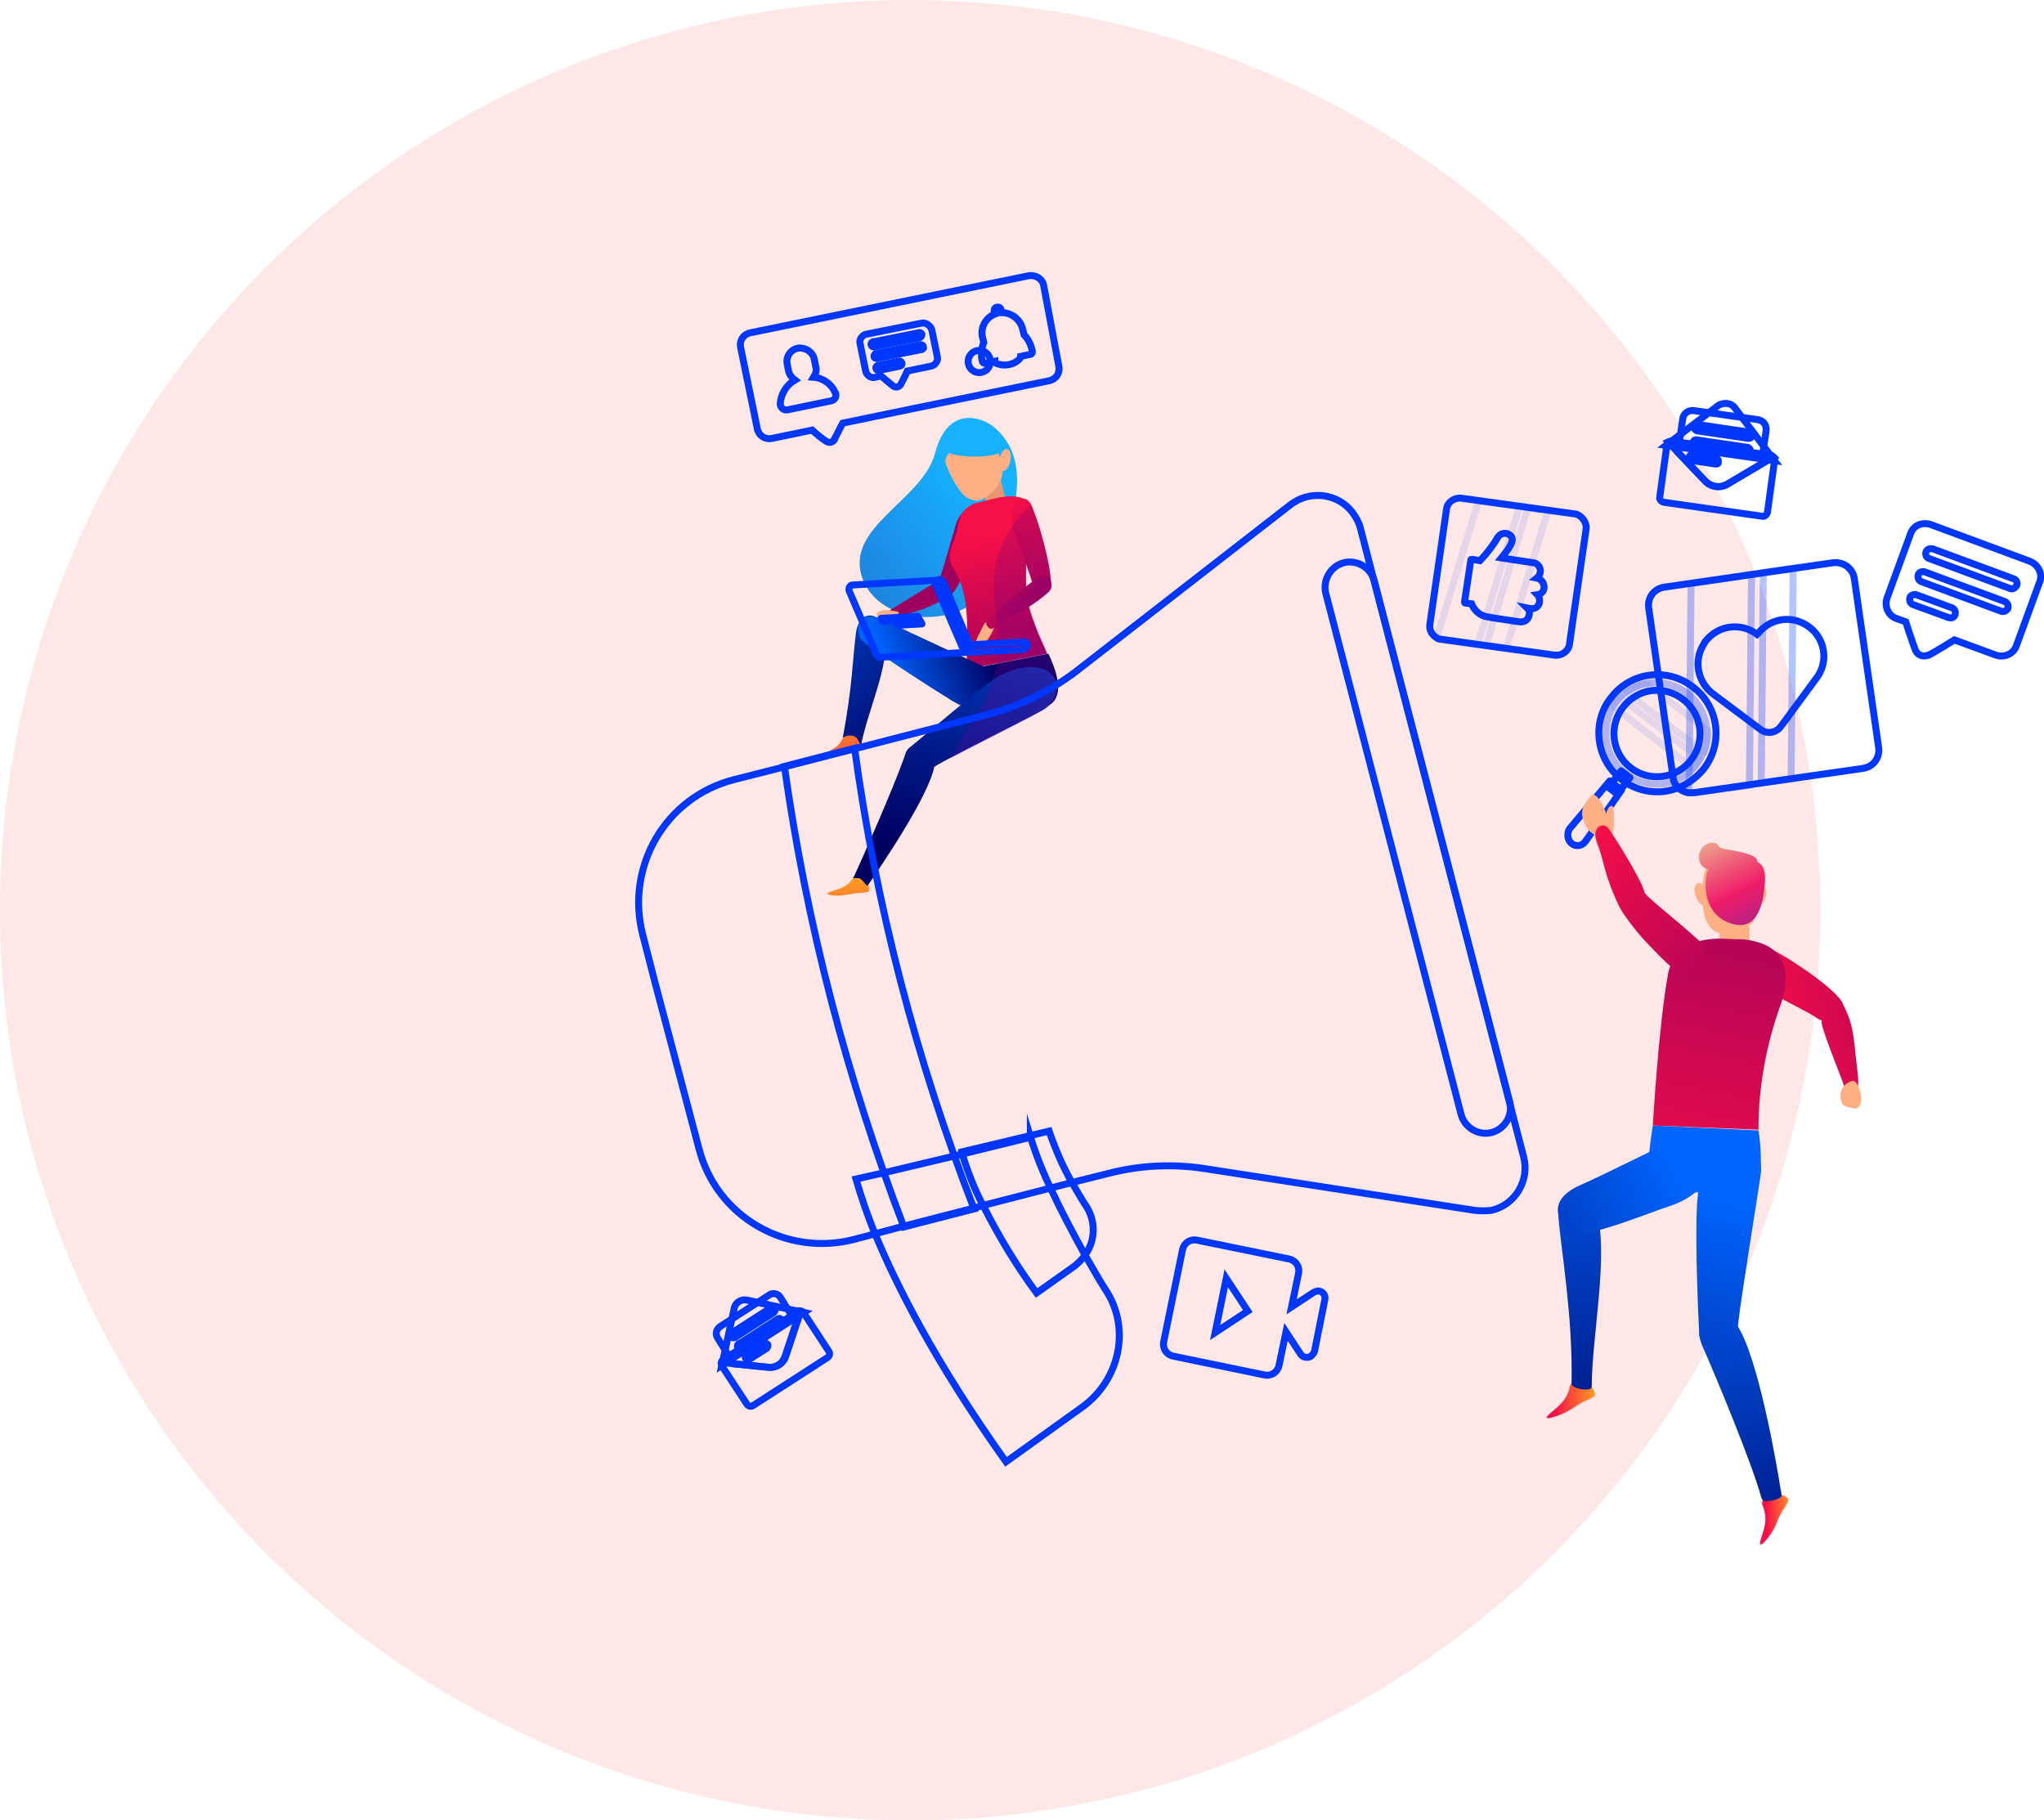 <?xml version="1.0" encoding="utf-8"?>
<!-- Generator: Adobe Illustrator 21.0.0, SVG Export Plug-In . SVG Version: 6.00 Build 0)  -->
<svg version="1.1" id="Слой_1" xmlns="http://www.w3.org/2000/svg" xmlns:xlink="http://www.w3.org/1999/xlink" x="0px" y="0px"
	 viewBox="0 0 294.2 262" style="enable-background:new 0 0 294.2 262;" xml:space="preserve">
<style type="text/css">
	.st0{opacity:0.1;fill:#ED0F0F;enable-background:new    ;}
	.st1{fill:url(#SVGID_1_);}
	.st2{fill:url(#SVGID_2_);}
	.st3{fill:url(#SVGID_3_);}
	.st4{fill:#E89672;}
	.st5{fill:url(#SVGID_4_);}
	.st6{fill:#FFAF84;}
	.st7{fill:url(#SVGID_5_);}
	.st8{fill:url(#SVGID_6_);}
	.st9{fill:url(#SVGID_7_);}
	.st10{fill:url(#SVGID_8_);}
	.st11{fill:url(#SVGID_9_);}
	.st12{fill:url(#SVGID_10_);}
	.st13{fill:url(#SVGID_11_);}
	.st14{fill:url(#SVGID_12_);}
	.st15{fill:url(#SVGID_13_);}
	.st16{fill:url(#SVGID_14_);}
	.st17{fill:url(#SVGID_15_);}
	.st18{clip-path:url(#SVGID_17_);}
	.st19{opacity:0.3;fill:url(#SVGID_18_);enable-background:new    ;}
	.st20{fill:none;stroke:#0037FF;stroke-linecap:round;stroke-linejoin:round;}
	.st21{fill:none;stroke:#0037FF;stroke-miterlimit:10;}
	.st22{opacity:0.3;fill:none;stroke:#0037FF;stroke-miterlimit:10;enable-background:new    ;}
	.st23{opacity:0.1;fill:none;stroke:#0037FF;stroke-miterlimit:10;enable-background:new    ;}
	.st24{opacity:0.3;fill:none;stroke:#0037FF;stroke-linecap:round;stroke-linejoin:round;enable-background:new    ;}
	.st25{opacity:0.1;fill:none;stroke:#0037FF;stroke-linecap:round;stroke-linejoin:round;enable-background:new    ;}
	.st26{fill:url(#SVGID_19_);}
	.st27{fill:url(#SVGID_20_);}
	.st28{fill:url(#SVGID_21_);}
	.st29{fill:url(#SVGID_22_);}
	.st30{fill:url(#SVGID_23_);}
	.st31{fill:url(#SVGID_24_);}
	.st32{fill:url(#SVGID_25_);}
	.st33{fill:url(#SVGID_26_);}
	.st34{fill:url(#SVGID_27_);}
	.st35{fill:url(#SVGID_28_);}
	.st36{fill:url(#SVGID_29_);}
	.st37{fill:url(#SVGID_30_);}
</style>
<title>main-slide3</title>
<g>
	<g id="Слой_2">
		<g id="Designed_by_Freepik">
			<circle class="st0" cx="131" cy="131" r="131"/>
			
				<linearGradient id="SVGID_1_" gradientUnits="userSpaceOnUse" x1="79.982" y1="141.438" x2="141.102" y2="189.978" gradientTransform="matrix(1 0 0 -1 0 261.89)">
				<stop  offset="0" style="stop-color:#36078B"/>
				<stop  offset="1" style="stop-color:#16B1FF"/>
			</linearGradient>
			<path class="st1" d="M143.1,61.5c-1.8-1.5-6.7-3.2-8.5,3.7s-13.3,10.7-10.4,18.2s16.7,7.3,19.3-1.2S148.6,66.2,143.1,61.5z"/>
			
				<linearGradient id="SVGID_2_" gradientUnits="userSpaceOnUse" x1="-1803.969" y1="570.545" x2="-1791.159" y2="581.185" gradientTransform="matrix(-0.9 -0.43 0.43 -0.9 -1701.113 -119.479)">
				<stop  offset="0" style="stop-color:#F70F47"/>
				<stop  offset="1" style="stop-color:#9E005D"/>
			</linearGradient>
			<path class="st2" d="M137.1,85.4c0.6-0.7,1.6-2.3,3.2-6.6c0.6-1.5,1.1-3,1.4-4.5c0.4-1.4-0.8-2.1-1.5-1.8c-1.1,0.5-2,1.5-2.5,2.6
				c-1.3,4.3-2.1,7.5-2.6,8.5C134.4,85.1,136.4,86.2,137.1,85.4z"/>
			
				<linearGradient id="SVGID_3_" gradientUnits="userSpaceOnUse" x1="-1923.101" y1="13.024" x2="-1910.291" y2="23.654" gradientTransform="matrix(-1 3.000000e-02 -3.000000e-02 -1 -1762.363 178.81)">
				<stop  offset="0" style="stop-color:#F70F47"/>
				<stop  offset="1" style="stop-color:#9E005D"/>
			</linearGradient>
			<path class="st3" d="M128.1,89.4c0.6,0.2,1-0.6,3-1.2c2-0.5,4-1.4,5.7-2.6c1.3-0.8,0.7-3-1.1-2.3c-1.5,0.6-7.2,4.4-8.1,4.8
				C127.1,88.2,127.6,89.2,128.1,89.4z"/>
			<path class="st4" d="M143.7,67.7c0,0.1,0.7,2.7,1.2,4.8c0.2,0.9-0.2,1.8-1,2.2l0,0c-0.9,0-1.8-0.6-1.9-1.6
				c-0.2-1.8-0.7-3.6-0.7-3.6L143.7,67.7z"/>
			
				<linearGradient id="SVGID_4_" gradientUnits="userSpaceOnUse" x1="142.543" y1="184.785" x2="146.193" y2="164.565" gradientTransform="matrix(1 0 0 -1 0 261.89)">
				<stop  offset="0" style="stop-color:#F70F47"/>
				<stop  offset="1" style="stop-color:#9E005D"/>
			</linearGradient>
			<path class="st5" d="M147.9,78.7c-0.2,1.9-0.3,3.9-0.2,5.8c0.1,1.4,0.3,2.8,0.8,4.2c0.3,0.8,0.6,1.6,0.9,2.4
				c0.1,0.3,1.2,2.7,1.3,3l-11.5,2.2c-0.3-2.3,0.9-9.8-1.7-14c-1.8-2.9-0.2-3.3,0.3-6.2c0.1-0.7,0.3-1.4,0.6-2.1
				c0.4-0.6,0.9-1.1,1.6-1.4c0.3-0.1,0.7-0.3,1-0.3c1.9-0.5,6.4-2,7.3,0.7c0.2,0.7,0.3,1.5,0.2,2.3c-0.1,0.8-0.3,1.7-0.5,2.5
				C148,78.1,148,78.4,147.9,78.7z"/>
			<path class="st6" d="M141.5,90.1c-0.6,1.3-1.1,1.9-1,2.6s1.2,0,1.5-0.4s1.3-1.9,1.1-2.5S141.9,89.2,141.5,90.1z"/>
			
				<linearGradient id="SVGID_5_" gradientUnits="userSpaceOnUse" x1="165.164" y1="-15.93" x2="158.054" y2="-33.65" gradientTransform="matrix(0.982 -0.189 -0.189 -0.982 -15.195 86.771)">
				<stop  offset="0" style="stop-color:#F70F47"/>
				<stop  offset="1" style="stop-color:#9E005D"/>
			</linearGradient>
			<path class="st7" d="M151.3,84.5c0-0.9-0.1-2.8-1.3-7.2c-0.4-1.5-0.9-3-1.5-4.5c-0.6-1.4-1.8-1.2-2.2-0.5
				c-0.6,1.1-0.8,2.4-0.5,3.6c1.5,4.2,2.7,7.3,2.9,8.4C149,85.9,151.3,85.5,151.3,84.5z"/>
			
				<linearGradient id="SVGID_6_" gradientUnits="userSpaceOnUse" x1="-538.541" y1="-958.025" x2="-543.521" y2="-970.435" gradientTransform="matrix(0.227 -0.974 -0.974 -0.227 -673.318 -660.81)">
				<stop  offset="0" style="stop-color:#F70F47"/>
				<stop  offset="1" style="stop-color:#9E005D"/>
			</linearGradient>
			<path class="st8" d="M142.6,90.5c0.5,0.1,0.9-0.8,2.9-1.8c1.9-0.8,3.7-2,5.3-3.4c1.2-1,0.3-3.1-1.4-2.2c-2.5,1.9-5,3.9-7.3,6
				C141.7,89.6,142.1,90.4,142.6,90.5z"/>
			<path class="st6" d="M143.7,65.2c0.7,2.2,0.8,2.7,0.3,4c-0.6,1.2-1.5,2.1-2.7,2.7c-1.1,0.5-2.4-0.3-3-1.1c-1.2-1.6-2-3.4-2.6-5.3
				c-0.3-1.6,0.5-3.2,2-3.9C139.2,60.8,142,59.8,143.7,65.2z"/>
			<path class="st6" d="M129.1,88c-0.6-0.1-1.3-0.2-1.9-0.2c-0.8,0.1-1.2,0.6-1,0.8s0.8,0.9,1.3,0.9c0.4,0,0.8-0.2,1.1-0.6
				C128.9,88.7,129.8,88.2,129.1,88z"/>
			
				<linearGradient id="SVGID_7_" gradientUnits="userSpaceOnUse" x1="-1921.423" y1="-56.918" x2="-1920.303" y2="-43.158" gradientTransform="matrix(-0.98 0.19 -0.19 -0.98 -1771.061 423.902)">
				<stop  offset="0" style="stop-color:#F70F47"/>
				<stop  offset="1" style="stop-color:#FFB41D"/>
			</linearGradient>
			<path class="st9" d="M121.3,106.3c-0.3,0.6-0.8,1.2-1.4,1.5c-0.8,0.6-2.6,1.1-1.5,1.2c1,0.1,1.9-0.1,2.8-0.5
				c0.6-0.2,1.2-0.4,1.9-0.5c0.9-0.2,0.9-0.3,0.6-1.3C123.2,105.4,121.6,105.4,121.3,106.3z"/>
			
				<linearGradient id="SVGID_8_" gradientUnits="userSpaceOnUse" x1="-1852.557" y1="16.433" x2="-1851.437" y2="30.193" gradientTransform="matrix(-1 6.000000e-02 -6.000000e-02 -1 -1728.027 266.16)">
				<stop  offset="0" style="stop-color:#F70F47"/>
				<stop  offset="1" style="stop-color:#FFB41D"/>
			</linearGradient>
			<path class="st10" d="M122.7,126.5c-0.4,0.6-0.9,1-1.6,1.3c-0.9,0.4-2.7,0.7-1.7,1c1,0.2,1.9,0.1,2.9-0.1
				c0.6-0.1,1.3-0.2,1.9-0.2c1-0.1,1-0.1,0.8-1.2C124.7,125.8,123,125.6,122.7,126.5z"/>
			
				<linearGradient id="SVGID_9_" gradientUnits="userSpaceOnUse" x1="-2025.33" y1="-316.47" x2="-1964.21" y2="-267.94" gradientTransform="matrix(-0.92 0.4 -0.4 -0.92 -1717.804 617.529)">
				<stop  offset="0" style="stop-color:#36078B"/>
				<stop  offset="1" style="stop-color:#16B1FF"/>
			</linearGradient>
			<path class="st11" d="M135.6,64.2c-0.2,1.8,6.9,1.8,8.2,1s-0.2-3.2-1.8-4.1S136.1,60,135.6,64.2z"/>
			
				<linearGradient id="SVGID_10_" gradientUnits="userSpaceOnUse" x1="-2024.205" y1="-317.883" x2="-1963.085" y2="-269.343" gradientTransform="matrix(-0.92 0.4 -0.4 -0.92 -1717.804 617.529)">
				<stop  offset="0" style="stop-color:#36078B"/>
				<stop  offset="1" style="stop-color:#16B1FF"/>
			</linearGradient>
			<path class="st12" d="M137.7,62.8c0.3,1.3-1.7,2.5-1.6,3.6c0,0.7-0.9-1.2-0.8-2.3S137.1,60.2,137.7,62.8z"/>
			
				<linearGradient id="SVGID_11_" gradientUnits="userSpaceOnUse" x1="-238.691" y1="862.611" x2="-277.711" y2="866.5" gradientTransform="matrix(0.74 0.67 0.67 -0.74 -268.306 906.079)">
				<stop  offset="0" style="stop-color:#000061"/>
				<stop  offset="1" style="stop-color:#0065FF"/>
			</linearGradient>
			<path class="st13" d="M123.2,91.1c0.5-3.7,3.9-3,4.2,0.1c0.6,4.9-2.4,10.6-3.5,16.2c-0.4-1.1-0.7-1.4-1.2-1.5
				c-0.5-0.1-1,0-1.4,0.3C122.7,98.8,122.7,95,123.2,91.1z"/>
			
				<linearGradient id="SVGID_12_" gradientUnits="userSpaceOnUse" x1="154.592" y1="-42.253" x2="139.932" y2="-45.113" gradientTransform="matrix(0.982 -0.189 -0.189 -0.982 -15.195 86.771)">
				<stop  offset="0" style="stop-color:#000061"/>
				<stop  offset="1" style="stop-color:#0065FF"/>
			</linearGradient>
			<path class="st14" d="M150.4,101.7c0,0,3.9-0.5,0.5-7.6l-11.5,2.2c0,0-2.2,4.5,3,7L150.4,101.7z"/>
			
				<linearGradient id="SVGID_13_" gradientUnits="userSpaceOnUse" x1="153.165" y1="-34.917" x2="138.495" y2="-37.777" gradientTransform="matrix(0.982 -0.189 -0.189 -0.982 -15.195 86.771)">
				<stop  offset="0" style="stop-color:#000061"/>
				<stop  offset="1" style="stop-color:#0065FF"/>
			</linearGradient>
			<path class="st15" d="M124.2,92.3c-1.2-1-1.3-5.3,3.6-2.8c2.2,1.1,14.3,6.7,15.5,7.2c0.9,0.4,1.6,1.3,1.6,2.3
				c0,3.3-3.5,4.5-7.8,1.9C134.3,99.2,126.7,94.3,124.2,92.3z"/>
			
				<linearGradient id="SVGID_14_" gradientUnits="userSpaceOnUse" x1="133.373" y1="-61.179" x2="165.283" y2="-10.689" gradientTransform="matrix(0.982 -0.189 -0.189 -0.982 -15.195 86.771)">
				<stop  offset="0" style="stop-color:#000061"/>
				<stop  offset="1" style="stop-color:#0065FF"/>
			</linearGradient>
			<path class="st16" d="M130,109.4c1.3-3.8,5-2.3,4.5,0.8c-0.7,4.3-8,14.9-9.5,17.1c-0.2,0.3-0.3,0.1-0.4,0
				c-0.4-0.5-0.7-0.8-0.9-0.9c-0.3,0-0.6,0-0.9,0C124.3,123.2,128.7,113.1,130,109.4z"/>
			
				<linearGradient id="SVGID_15_" gradientUnits="userSpaceOnUse" x1="138.892" y1="-64.666" x2="170.802" y2="-14.186" gradientTransform="matrix(0.982 -0.189 -0.189 -0.982 -15.195 86.771)">
				<stop  offset="0" style="stop-color:#000061"/>
				<stop  offset="1" style="stop-color:#0065FF"/>
			</linearGradient>
			<path class="st17" d="M144,97.2c4.4-2.3,8.5-1.1,8.1,2.2c-0.3,1.3-1.1,2.4-2.4,3c-1.1,0.7-13.1,6.6-15.1,7.9
				c-4.7,2.8-5-1.6-3.8-2.6C134,105.1,141.7,98.4,144,97.2z"/>
			<ellipse transform="matrix(0.2 -0.98 0.98 0.2 50.839 194.667)" class="st6" cx="144.6" cy="66.2" rx="1.6" ry="0.8"/>
			<g>
				<defs>
					<path id="SVGID_16_" d="M150.8,94.1c-0.1-0.3-1.2-2.7-1.3-3c-0.4-0.8-0.7-1.6-0.9-2.4c-0.1-0.4-0.3-0.9-0.4-1.4
						c0.9-0.6,1.8-1.2,2.6-1.9c0.2-0.1,0.3-0.3,0.4-0.5c0.1-0.1,0.1-0.2,0.1-0.4c0-0.1,0-0.1,0-0.2l0,0c-0.1-2.4-0.6-4.7-1.3-7
						c-0.4-1.5-0.9-3-1.5-4.5c-0.1-0.4-0.4-0.7-0.7-0.9c-0.4-0.3-1-0.5-1.5-0.5c0.5-3.9-0.1-7.3-3.1-9.8c-1.8-1.5-6.7-3.2-8.5,3.7
						s-13.3,10.7-10.4,18.2c0.8,1.9,2.2,3.4,4.1,4.3l-0.2,0.1c-0.3,0-0.5,0-0.8,0c-0.8,0.1-1.2,0.6-1,0.8l0.1,0.1
						c-0.3-0.1-0.5-0.1-0.8-0.1c-0.3,0-0.6,0-0.8,0.1c-0.4,0.1-0.7,0.4-0.9,0.8c-0.3,0.5-0.5,1-0.5,1.6c-0.5,3.9-0.5,7.7-1.8,15.1
						l0,0c0,0,0,0.1-0.1,0.1c-0.3,0.6-0.8,1.2-1.4,1.5c-0.8,0.6-2.6,1.1-1.5,1.2c1,0.1,1.9-0.1,2.8-0.5c0.6-0.2,1.2-0.4,1.9-0.5
						c0.7-0.1,0.9-0.2,0.8-0.7l0,0c0.9-4.4,2.8-8.9,3.4-12.9c3.3,2.3,7.8,5.1,9.8,6.3c0.4,0.2,0.8,0.4,1.2,0.6
						c-2.8,2.3-5.7,4.8-7.4,6.2c-0.3,0.2-0.4,0.6-0.5,0.9c-0.2,0.3-0.3,0.5-0.4,0.8c-1.3,3.7-5.7,13.8-7.3,17l0,0
						c0,0-0.1,0.1-0.1,0.1c-0.4,0.6-0.9,1-1.6,1.3c-0.9,0.5-2.7,0.7-1.7,1c1,0.2,1.9,0.1,2.9-0.1c0.6-0.1,1.3-0.2,1.9-0.2
						c1-0.1,1-0.1,0.8-1.2v-0.1l0,0c1.4-2.1,8.5-12.3,9.4-16.8l0.3-0.1c2.1-1.2,14-7.2,15.1-7.9c0.6-0.3,1.1-0.7,1.5-1.2
						C152.2,100.4,153,98.6,150.8,94.1z M148.5,83.8l-0.8,0.6c0-1,0-2,0-3C148.1,82.5,148.4,83.3,148.5,83.8L148.5,83.8z
						 M150.7,94.1l-1.1,0.2L150.7,94.1z M148.8,94.4l-0.4,0.1L148.8,94.4z M144.9,95.2l0.9-0.2L144.9,95.2z M127.9,89.5l0.2-0.1
						c0.5,0.1,0.8-0.4,2.1-0.9c3,0.8,6.2,0.4,9-1.1c0.2,2.5,0.2,4.9,0.1,7.4C135.3,93,129.6,90.3,127.9,89.5L127.9,89.5z"/>
				</defs>
				<clipPath id="SVGID_17_">
					<use xlink:href="#SVGID_16_"  style="overflow:visible;"/>
				</clipPath>
				<g class="st18">
					
						<linearGradient id="SVGID_18_" gradientUnits="userSpaceOnUse" x1="-274.819" y1="547.8" x2="-150.399" y2="471.36" gradientTransform="matrix(0.49 -0.68 0.48 0.42 22.093 -237.214)">
						<stop  offset="0" style="stop-color:#0000FF"/>
						<stop  offset="1" style="stop-color:#9E005D"/>
					</linearGradient>
					<path class="st19" d="M173,67.5c-8.9-5.3-24.1,1.2-28.5,10.3c-4.5,9.3,3.7,14.5-5.3,27.2c-7.2,10.1-2.1,22-1.8,31.1
						c0.4,10-14.3,17.6-13.4,26.5c1.9,20.7-14.8,28.3,1.9,33.7c17.2,5.6,18.1-3.6,37.5-2.4c16.8,1,22.4-33.5,22.4-46.9
						c0.1-14.1-9.6-17.2-3.3-31.8c3.8-8.8,6.6-13.7-3.1-24.1C174.5,86.1,190.1,77.7,173,67.5z"/>
				</g>
			</g>
			<path class="st20" d="M139.1,92.8h-0.2l-3.5-8.3c0.3-0.1,0.4-0.4,0.3-0.7c-0.1-0.2-0.3-0.4-0.6-0.3l-12.4,0.7
				c-0.3,0-0.5,0.3-0.5,0.6c0,0.1,0,0.1,0,0.2l4,9.3c0.1,0.2,0.3,0.3,0.5,0.3l12.4-0.7c0.3,0,0.5-0.3,0.5-0.6
				C139.7,93,139.5,92.8,139.1,92.8L139.1,92.8L139.1,92.8z"/>
			<path class="st20" d="M147.3,93.5l-8.1,0.4c-0.2,0-0.5-0.1-0.5-0.3l-4-9.3c-0.2-0.3-0.1-0.6,0.2-0.8c0.3-0.2,0.6-0.1,0.8,0.2
				c0,0,0,0.1,0.1,0.1l3.8,9l7.7-0.4c0.3,0,0.6,0.2,0.6,0.5C147.8,93.2,147.5,93.4,147.3,93.5L147.3,93.5L147.3,93.5z"/>
			<polygon class="st20" points="127,89.4 132.3,89.1 132.1,88.7 126.8,89 			"/>
			<polygon class="st20" points="129.2,90 132.7,89.8 132.5,89.4 128.9,89.6 			"/>
			<path class="st21" d="M266.9,83.3l3.5,24.3c0.2,1.5-0.8,2.8-2.3,3l-24.3,3.5c-0.3,0-0.5,0-0.8,0l0,0c-1.2-0.2-2.1-1.1-2.2-2.3
				l-3.5-24.3c-0.2-1.5,0.8-2.8,2.3-3l24.2-3.5C265.3,80.8,266.7,81.8,266.9,83.3C266.9,83.3,266.9,83.3,266.9,83.3z"/>
			<path class="st22" d="M252.1,82.7l-0.3,30.3l-7.9,1.1c-0.3,0-0.5,0-0.8,0l0.3-30.1L252.1,82.7z"/>
			<polygon class="st22" points="258.1,81.8 257.8,112.1 253.5,112.7 253.8,82.4 			"/>
			<path class="st21" d="M260.6,90.4c-2.3-1.9-5.6-1.6-7.5,0.7c-0.1,0.1-0.1,0.1-0.2,0.2c-2.4-1.8-5.7-1.3-7.5,1.1
				c0,0.1-0.1,0.1-0.1,0.2c-1.6,2.4-1,5.6,1.3,7.3l6.8,5.1c0.9,0.7,2.2,0.5,2.9-0.4c0,0,0,0,0,0l5-6.8
				C263.2,95.5,262.8,92.2,260.6,90.4z"/>
			<path class="st21" d="M156.2,180.6c-0.4,0.6-0.9,1.1-1.5,1.6l-5.5,3.9c-2.9-3.9-5.4-8.1-7.6-12.4c-1.3-2.4-2.3-5-3.1-7.6
				c0-0.1-0.1-0.2-0.1-0.3l12.6-3c0.9,2.6,2,5.2,3.4,7.6c0.6,1,1.2,2.1,2,3.3C157.7,175.8,157.7,178.5,156.2,180.6z"/>
			<path class="st21" d="M155.8,202.5l-11,7.9c-10.4-14.6-15.9-25.7-18.8-32.7c-1.1-2.6-2-5.3-2.8-8l4-0.9l10.1-2.4l1.2-0.3l9.8-2.4
				v-0.1c0.8,2.6,1.8,5.1,3,7.6c1.2,2.6,2.8,5.7,4.9,9.5c0.9,1.5,1.8,3.2,2.9,4.9C162.8,191.1,161.2,198.6,155.8,202.5z"/>
			<path class="st21" d="M212.2,174.2l-38.8-6c-4.6-0.7-9.3-0.5-13.9,0.7l-5.2,1.3l-3.1,0.8l-9.7,2.5l-1.4,0.4l-10.1,2.6l-4.1,1.1
				l-3,0.8c-9.8,2.5-19.8-3.3-22.3-13.1l-6.3-23.8l-1.8-7c-2.5-9.8,3.3-19.8,13.2-22.3l7.1-1.8l10.1-2.6l19.4-5
				c4.5-1.2,8.8-3.3,12.5-6.1l31-24.1c2.8-2.1,6.8-1.6,8.9,1.2c0.5,0.7,0.9,1.4,1.1,2.2l2,7.7l12.6,48.5l8.9,34.3
				c0.9,3.4-1.2,6.9-4.6,7.7C213.9,174.3,213.1,174.3,212.2,174.2z"/>
			<path class="st21" d="M193.4,81L193.4,81c1.9-0.5,3.9,0.7,4.4,2.6c0,0,0,0,0,0l19.5,75c0.5,1.9-0.7,3.9-2.6,4.4c0,0,0,0,0,0l0,0
				c-1.9,0.5-3.9-0.7-4.4-2.6c0,0,0,0,0,0l-19.5-75.1C190.4,83.5,191.5,81.5,193.4,81z"/>
			<path class="st21" d="M140.2,174l-10.1,2.6c-8.2-21.4-14-43.6-17.2-66.3l10.1-2.6C126.1,130.4,131.9,152.6,140.2,174z"/>
			<path class="st21" d="M228.3,76.1l-2.4,16.6c-0.1,1-1.1,1.7-2.1,1.6L207.3,92c-0.2,0-0.4-0.1-0.5-0.2l0,0c-0.7-0.4-1.1-1.1-1-1.9
				l2.4-16.6c0.1-1,1.1-1.7,2.1-1.6l16.6,2.3C227.7,74.3,228.4,75.2,228.3,76.1z"/>
			<path class="st23" d="M218.7,72.9l-6,19.8l-5.4-0.7c-0.2,0-0.4-0.1-0.5-0.2l6-19.7L218.7,72.9z"/>
			<polygon class="st23" points="222.8,73.5 216.8,93.3 213.9,92.9 219.9,73.1 			"/>
			<path class="st21" d="M217.3,77c-0.5-0.4-1.3-0.3-1.7,0.3c-0.7,1.2-1.6,2.4-2.6,3.4l-1.1-0.2c-0.1,0-0.2,0-0.2,0.1c0,0,0,0,0,0
				l-0.9,6c0,0.1,0,0.2,0.1,0.2c0,0,0,0,0,0l0.9,0.1c0.4,1,1.3,1.8,2.4,1.9l0.5,0.1l3.3,0.5l0.7,0.1c0.7,0.1,1.3-0.3,1.4-1
				c0.1-0.4,0-0.7-0.3-1l0.5,0.1c0.7,0.1,1.3-0.4,1.3-1.1c0-0.3-0.1-0.7-0.3-0.9c0.7-0.1,1.1-0.8,0.9-1.4c-0.1-0.5-0.5-0.9-1-1l0,0
				c0.5-0.4,0.7-1.1,0.3-1.7c-0.2-0.3-0.5-0.5-0.8-0.5l-4.6-0.7C217,79.2,218.3,77.6,217.3,77z"/>
			<path class="st21" d="M148,39.7l-40,8.2c-1,0.2-1.6,1.1-1.4,2.1c0,0,0,0,0,0l2.4,11.7c0.2,1,1.1,1.6,2.1,1.4c0,0,0,0,0,0l3.9-0.8
				l1.9-0.4c0.4,0.4,1.5,1.3,2,1.6c0.4,0.3,0.9,0.2,1.2-0.2c0,0,0,0,0-0.1c0.3-0.5,0.9-1.8,1.2-2.3l9.7-2l20-4.1
				c1-0.2,1.6-1.1,1.4-2.1c0,0,0,0,0,0L150.2,41C150,40.1,149,39.5,148,39.7C148,39.7,148,39.7,148,39.7z"/>
			<path class="st21" d="M117.1,54.3c0.3-0.5,0.5-1,0.3-1.6l-0.2-1c-0.2-1-1.2-1.7-2.3-1.6c-1.1,0.2-1.8,1.2-1.6,2.3c0,0,0,0,0,0
				l0.2,1c0.1,0.5,0.5,1,0.9,1.3c-1.2,0.7-2,2-2.1,3.4c0,0.5,0.4,0.9,0.8,0.9c0.1,0,0.1,0,0.2,0l6.3-1.3c0.5-0.1,0.8-0.5,0.7-1
				c0-0.1,0-0.1-0.1-0.2C119.7,55.3,118.5,54.4,117.1,54.3z"/>
			<path class="st21" d="M132.7,46.5l-8,1.6c-0.6,0.1-1.1,0.8-0.9,1.4l0.8,3.9c0.1,0.6,0.8,1.1,1.4,0.9l0.8-0.2c0,0,1.3,1.1,1.8,1.5
				c0.3,0.2,0.8,0.1,1-0.2c0,0,0,0,0,0c0.3-0.5,1-2,1-2l3.4-0.7c0.6-0.1,1.1-0.8,0.9-1.4l-0.8-3.9C133.9,46.9,133.3,46.4,132.7,46.5
				z"/>
			<path class="st21" d="M132.4,48.6l-6.5,1.3c-0.2,0.1-0.4,0-0.5-0.2c-0.1-0.2,0-0.4,0.2-0.5c0,0,0.1,0,0.1,0l6.5-1.3
				c0.2-0.1,0.4,0,0.5,0.2C132.7,48.3,132.6,48.5,132.4,48.6C132.4,48.6,132.4,48.6,132.4,48.6z"/>
			<path class="st21" d="M132.7,50.3l-6.5,1.3c-0.2,0-0.4-0.1-0.4-0.3c0-0.2,0.1-0.3,0.2-0.4l6.5-1.3c0.2,0,0.4,0.1,0.4,0.3
				C133,50.1,132.9,50.2,132.7,50.3z"/>
			<path class="st21" d="M129.5,52.7l-2.9,0.6c-0.2,0.1-0.4,0-0.5-0.2c-0.1-0.2,0-0.4,0.2-0.5c0,0,0.1,0,0.1,0l2.9-0.6
				c0.2-0.1,0.4,0,0.5,0.2C129.9,52.4,129.8,52.6,129.5,52.7C129.6,52.7,129.5,52.7,129.5,52.7z"/>
			<path class="st21" d="M148.5,50.2c-0.2-0.8-0.6-1.5-1.1-2l-0.2-0.8c-0.3-1.4-1.6-2.4-3-2.4l-0.1-0.3c0-0.3-0.2-0.5-0.5-0.5
				c-0.3,0-0.5,0.2-0.5,0.5c0,0.1,0,0.1,0,0.2l0.1,0.3c-1.3,0.5-2.1,1.9-1.8,3.3l0.2,0.8l0,0c-0.3,0.7-0.4,1.5-0.3,2.3l0.1,0.4
				c0,0.2,0.2,0.3,0.4,0.3c0,0,0,0,0,0l1.4-0.3c0,0.1,0.1,0.2,0.2,0.3c1.2,0.5,2.6,0.2,3.4-0.7c0.1-0.1,0.1-0.2,0.1-0.3l1.4-0.3
				c0.2,0,0.3-0.2,0.3-0.4c0,0,0,0,0,0L148.5,50.2z"/>
			
				<ellipse transform="matrix(0.98 -0.2 0.2 0.98 -7.556 29.155)" class="st21" cx="140.9" cy="52.1" rx="1.6" ry="1.6"/>
			<path class="st21" d="M292.2,80.8l-14.3-5.3c-1.2-0.4-2.5,0.1-2.9,1.3c0,0,0,0,0,0l-3.4,9.3c-0.4,1.2,0.2,2.5,1.3,2.9l1.4,0.5
				c0,0,1,3.1,1.4,4.1c0.3,0.7,1.1,1,1.8,0.7c0,0,0.1,0,0.1,0c1-0.5,3.7-2.2,3.7-2.2l6,2.2c1.2,0.4,2.5-0.2,2.9-1.3l3.4-9.3
				C294,82.6,293.4,81.3,292.2,80.8z"/>
			<path class="st21" d="M289.3,84.7l-11.6-4.3c-0.4-0.1-0.6-0.5-0.5-0.9c0.1-0.4,0.5-0.6,0.9-0.5c0,0,0,0,0.1,0l11.6,4.3
				c0.4,0.1,0.6,0.5,0.5,0.9C290.1,84.6,289.7,84.9,289.3,84.7C289.3,84.7,289.3,84.7,289.3,84.7z"/>
			<path class="st21" d="M288.1,88l-11.6-4.3c-0.4-0.2-0.5-0.6-0.4-1c0.1-0.3,0.5-0.5,0.9-0.4l11.6,4.3c0.4,0.2,0.5,0.6,0.4,1
				C288.8,87.9,288.4,88.1,288.1,88z"/>
			<path class="st21" d="M280.5,88.9l-5.2-1.9c-0.4-0.2-0.5-0.6-0.4-1c0.1-0.3,0.5-0.5,0.9-0.4l5.2,1.9c0.4,0.2,0.5,0.6,0.4,1
				C281.2,88.9,280.9,89,280.5,88.9L280.5,88.9z"/>
			<path class="st21" d="M249.7,58.7l5.7,7.6l-15.6-2.2l7.6-5.8C248.2,57.9,249.2,58,249.7,58.7z"/>
			<path class="st21" d="M255.4,66.4l-1,7.3c-0.1,0.4-0.4,0.7-0.8,0.6c0,0,0,0,0,0l-14.1-2c-0.4-0.1-0.7-0.4-0.6-0.8c0,0,0,0,0,0
				l1-7.3c0.1-0.4,0.4-0.7,0.8-0.6c0,0,0,0,0,0l14.1,2C255.2,65.6,255.5,66,255.4,66.4C255.4,66.4,255.4,66.4,255.4,66.4L255.4,66.4
				z"/>
			<path class="st21" d="M255.3,65.8l-1.8,1l-4.9,2.9c-1,0.6-2.4,0.4-3.2-0.5l-3.9-4.1l-1.4-1.5c0.2-0.1,0.3-0.1,0.5-0.1l14.1,2
				C255,65.5,255.1,65.6,255.3,65.8z"/>
			<path class="st21" d="M254.2,62l-0.7,4.8l-4.9,2.9c-1,0.6-2.4,0.4-3.2-0.5l-3.9-4.1l0.7-4.8c0.1-0.8,0.8-1.3,1.6-1.2l9.2,1.3
				C253.8,60.5,254.3,61.2,254.2,62C254.2,62,254.2,62,254.2,62z"/>
			<path class="st21" d="M251.7,63.1l-7.5-1.1c-0.2-0.1-0.4-0.3-0.3-0.6c0.1-0.2,0.2-0.3,0.4-0.3l7.5,1.1c0.2,0.1,0.4,0.3,0.3,0.6
				C252.1,63,251.9,63.1,251.7,63.1z"/>
			<path class="st21" d="M251.4,65.3l-7.4-1.1c-0.2-0.1-0.4-0.3-0.3-0.6c0.1-0.2,0.2-0.3,0.4-0.3l7.5,1.1c0.2,0.1,0.4,0.3,0.3,0.6
				C251.8,65.1,251.7,65.3,251.4,65.3L251.4,65.3z"/>
			<path class="st21" d="M247,66.8l-3.4-0.5c-0.2,0-0.5-0.2-0.5-0.4c0-0.2,0.2-0.5,0.4-0.5c0,0,0.1,0,0.1,0l3.4,0.5
				c0.2,0.1,0.4,0.3,0.3,0.6C247.4,66.7,247.2,66.8,247,66.8z"/>
			<path class="st21" d="M107.4,187.1l8.3,1.8l-11.8,7.6l1.8-8.3C105.9,187.5,106.6,187,107.4,187.1
				C107.4,187.1,107.4,187.1,107.4,187.1z"/>
			<path class="st21" d="M115.7,189l3.6,5.5c0.2,0.3,0.1,0.7-0.2,0.9l-10.7,6.9c-0.3,0.2-0.7,0.1-0.9-0.2l-3.6-5.5
				c-0.2-0.3-0.1-0.7,0.2-0.9l10.7-6.9C115.1,188.6,115.5,188.7,115.7,189z"/>
			<path class="st21" d="M115.3,188.7l-0.6,1.7l-1.6,4.8c-0.3,1-1.3,1.7-2.4,1.6l-5-0.5l-1.8-0.2c0-0.2,0.1-0.3,0.3-0.4l10.7-6.9
				C114.9,188.7,115.1,188.6,115.3,188.7z"/>
			<path class="st21" d="M112.3,186.7l2.3,3.7l-1.6,4.8c-0.3,1-1.3,1.7-2.4,1.6l-5-0.5l-2.3-3.7c-0.4-0.6-0.2-1.3,0.4-1.7l7-4.5
				C111.2,186,112,186.2,112.3,186.7z"/>
			<path class="st21" d="M111.4,188.9l-5.6,3.6c-0.2,0.1-0.4,0.1-0.6-0.1c-0.1-0.2-0.1-0.4,0.1-0.6c0,0,0,0,0.1,0l5.6-3.6
				c0.2-0.1,0.4-0.1,0.6,0.1C111.6,188.5,111.6,188.7,111.4,188.9C111.4,188.9,111.4,188.9,111.4,188.9z"/>
			<path class="st21" d="M112.4,190.5l-5.6,3.6c-0.2,0.1-0.4,0.1-0.6-0.1c-0.1-0.2-0.1-0.4,0.1-0.6c0,0,0,0,0.1,0l5.6-3.6
				c0.2-0.1,0.4,0,0.5,0.2C112.6,190.2,112.5,190.4,112.4,190.5z"/>
			<path class="st21" d="M110.3,194.1l-2.5,1.6c-0.2,0.1-0.4,0-0.5-0.2c-0.1-0.2,0-0.4,0.1-0.5l2.5-1.6c0.2-0.1,0.4-0.1,0.6,0.1
				C110.6,193.7,110.5,193.9,110.3,194.1C110.4,194.1,110.3,194.1,110.3,194.1z"/>
			<path class="st21" d="M189.1,186l-3.2,2.1l1-4.8c0.2-1-0.4-1.9-1.4-2.1l-13.2-2.7c-1-0.2-1.9,0.4-2.1,1.4l-2.7,13.2
				c-0.2,1,0.4,1.9,1.4,2.1l13.1,2.7c1,0.2,1.9-0.4,2.1-1.4l1-4.8l2.1,3.2c0.3,0.5,1,0.6,1.5,0.3c0.2-0.2,0.4-0.4,0.5-0.7l1.5-7.5
				c0.1-0.6-0.3-1.1-0.9-1.2C189.6,185.8,189.3,185.9,189.1,186z"/>
			<polygon class="st21" points="176.5,184 174.9,191.8 179.6,188.7 			"/>
			
				<rect x="231.6" y="111.7" transform="matrix(0.61 -0.792 0.792 0.61 1.771 228.616)" class="st20" width="3" height="1.6"/>
			<path class="st20" d="M226.2,121.4L226.2,121.4c0.6,0.5,1.5,0.4,2-0.3c0,0,0,0,0,0l5.2-7.4l-1.7-1.3l-5.8,6.9
				C225.5,120,225.6,120.9,226.2,121.4C226.2,121.4,226.2,121.4,226.2,121.4z"/>
			<path class="st24" d="M231.2,106.5c0.5,4,4.2,6.8,8.2,6.3c1.7-0.2,3.2-1,4.3-2.2c0.4-0.4,0.7-0.9,1-1.4c0.2-0.3,0.3-0.6,0.5-0.9
				c0.4-1,0.6-2.1,0.5-3.1c0-0.2,0-0.4-0.1-0.6c-0.5-4-4.2-6.8-8.2-6.3l-0.6,0.1c-1,0.2-2,0.7-2.9,1.3c-0.3,0.2-0.5,0.4-0.8,0.7
				c-0.4,0.4-0.7,0.9-1,1.3C231.4,103.1,231,104.8,231.2,106.5z"/>
			<path class="st25" d="M234.1,99.7l11.2,8.6c0.4-1,0.6-2.1,0.5-3.1l-8.8-6.8C235.9,98.6,234.9,99,234.1,99.7z"/>
			<path class="st25" d="M232.2,101.7l11.5,8.9c0.4-0.4,0.7-0.9,1-1.4l-11.5-8.8C232.9,100.8,232.5,101.2,232.2,101.7z"/>
			<path class="st20" d="M239.6,113.9c-4.6,0.6-8.8-2.7-9.4-7.3c-0.3-2.2,0.3-4.5,1.7-6.2l0,0c2.8-3.7,8.1-4.4,11.8-1.5
				c3.7,2.8,4.4,8.1,1.5,11.8C243.8,112.4,241.8,113.6,239.6,113.9z M237.7,99.4c-1.6,0.2-3.1,1.1-4.1,2.4l0,0
				c-2.1,2.7-1.6,6.6,1.1,8.7c2.7,2.1,6.6,1.6,8.7-1.1s1.6-6.6-1.1-8.7C240.9,99.6,239.3,99.2,237.7,99.4z"/>
			<path class="st6" d="M232.1,119.4c-0.3-0.8-2-5.8-3-4.9c-1.9,1.9-1.4,3-1.1,3.8c0.4,1.3,1.6,2.2,3,2.3
				C231.7,120.5,232.4,120.1,232.1,119.4z"/>
			<path class="st6" d="M232.3,118.9c0-0.4,0.1-2.9-0.3-2.9c-0.6-0.1-1,1.5-1.1,2.4c-0.1,0.5,0.4,1.4,0.9,1.4
				S232.2,119.5,232.3,118.9z"/>
			
				<linearGradient id="SVGID_19_" gradientUnits="userSpaceOnUse" x1="257.848" y1="52.948" x2="287.358" y2="59.398" gradientTransform="matrix(1 -6.000000e-02 -6.000000e-02 -1 -1.257 216.82)">
				<stop  offset="0" style="stop-color:#F70F47"/>
				<stop  offset="1" style="stop-color:#9E005D"/>
			</linearGradient>
			<path class="st26" d="M267.1,152c-0.4-4.2-0.7-5.2-1.9-7.6l0,0c0,0,0-0.1,0-0.1c-0.5-0.8-2-2.5-6.4-5.4c-1.6-1.1-3.2-2-4.9-2.8
				c-1-0.6-2.4-0.3-3,0.8c-0.1,0.1-0.2,0.3-0.2,0.5c-0.1,1.5,0.7,3.6,1.6,4.1c4.6,2.6,8.3,4.3,9.3,5.1c0.2,0.1,0.4,0.2,0.6,0.3
				c0,0.1,0,0.3,0,0.4c0.4,2,3.2,8.6,3.5,9.8c0.1,0.8,1.1,1,1.5,0.1C267.7,155.9,267.4,154.9,267.1,152z"/>
			
				<linearGradient id="SVGID_20_" gradientUnits="userSpaceOnUse" x1="224.924" y1="1.809" x2="232.08" y2="1.809" gradientTransform="matrix(1 -6.000000e-02 -6.000000e-02 -1 -1.247 216.82)">
				<stop  offset="0" style="stop-color:#F70F47"/>
				<stop  offset="1" style="stop-color:#FFB41D"/>
			</linearGradient>
			<path class="st27" d="M225.9,199.8c-0.2,0.9-0.7,1.7-1.3,2.3c-0.8,0.9-2.9,2.2-1.5,2c1.2-0.3,2.4-0.8,3.4-1.5
				c0.7-0.5,1.5-0.9,2.2-1.2c1.1-0.5,1.1-0.6,0.4-1.8C228.1,198.1,226,198.6,225.9,199.8z"/>
			
				<linearGradient id="SVGID_21_" gradientUnits="userSpaceOnUse" x1="254.474" y1="-17.06" x2="258.914" y2="-17.06" gradientTransform="matrix(1 -6.000000e-02 -6.000000e-02 -1 -1.257 216.82)">
				<stop  offset="0" style="stop-color:#F70F47"/>
				<stop  offset="1" style="stop-color:#FFB41D"/>
			</linearGradient>
			<path class="st28" d="M253.8,216.9c0.3,0.9,0.4,1.8,0.2,2.7c-0.2,1.2-1.3,3.4-0.2,2.5c0.9-0.9,1.6-2,2-3.1
				c0.3-0.8,0.7-1.5,1.2-2.2c0.6-1.1,0.6-1.1-0.6-1.7C254.6,214.3,253.1,215.9,253.8,216.9z"/>
			<path class="st6" d="M253.3,129.3c-0.4,2.5-0.5,3-1.6,4c-1.2,0.8-2.6,1.2-4.1,1c-1.3-0.1-2.1-1.7-2.3-2.7c-0.4-2-0.4-4,0-5.9
				c0.5-1.7,2.1-2.9,3.8-2.9C251,122.8,254.2,123.2,253.3,129.3z"/>
			<path class="st6" d="M251.8,133.7c0,0.9,0,1.9,0,2.8c0,1.2-1,2.2-2.2,2.3h-0.1c-1.1-0.1-2.3-1.1-2.2-2.2c0.1-0.7,0.2-1.4,0.2-2
				c0.1-1.2,0.9-2.2,2-2.6l0,0c0.9-0.3,1.9,0.2,2.2,1.2C251.8,133.4,251.8,133.5,251.8,133.7z"/>
			
				<linearGradient id="SVGID_22_" gradientUnits="userSpaceOnUse" x1="243.745" y1="23.715" x2="259.026" y2="80.685" gradientTransform="matrix(1 -6.000000e-02 -6.000000e-02 -1 -1.257 216.82)">
				<stop  offset="0" style="stop-color:#F70F47"/>
				<stop  offset="1" style="stop-color:#9E005D"/>
			</linearGradient>
			<path class="st29" d="M256.3,144.6c-2.1,5.8-3.2,11.9-3.2,18l-15.2-0.6c0,0,0.8-14.2,2.2-21.9c0.4-1.9,1.6-3.5,3.4-4.3
				c1.3-0.5,2.7-0.7,4.1-0.7l2.8,0.1c1,0,2,0.2,2.9,0.5C257.5,137.1,257.6,140.9,256.3,144.6z"/>
			
				<linearGradient id="SVGID_23_" gradientUnits="userSpaceOnUse" x1="354.882" y1="77.562" x2="354.882" y2="142.932" gradientTransform="matrix(0.999 4.902409e-02 4.902409e-02 -0.999 -116.386 296.8)">
				<stop  offset="0" style="stop-color:#000061"/>
				<stop  offset="1" style="stop-color:#0065FF"/>
			</linearGradient>
			<path class="st30" d="M252.6,172c0,0,1.5-3.1,0.5-9.3l-15.2-0.7c-0.5,3.1-0.8,6.2-1,9.3L252.6,172z"/>
			
				<linearGradient id="SVGID_24_" gradientUnits="userSpaceOnUse" x1="382.288" y1="-167.53" x2="382.288" y2="-102.16" gradientTransform="matrix(0.984 -0.179 -0.179 -0.984 -149.298 141.319)">
				<stop  offset="0" style="stop-color:#000061"/>
				<stop  offset="1" style="stop-color:#0065FF"/>
			</linearGradient>
			<path class="st31" d="M245.1,193.9c-2.1-4.6,2.7-6.4,4.9-3.2c3.1,4.6,5.8,20.5,6.3,23.7c0.1,0.4,0.2,0.9,0,1.1
				c-0.5,0.3-1,0.5-1.5,0.5c-0.6,0.1-1.1,0.2-1.3-0.5C252.3,211,247.1,198.4,245.1,193.9z"/>
			
				<linearGradient id="SVGID_25_" gradientUnits="userSpaceOnUse" x1="302.551" y1="265.466" x2="302.551" y2="330.836" gradientTransform="matrix(0.973 0.231 0.231 -0.973 -121.414 424.178)">
				<stop  offset="0" style="stop-color:#000061"/>
				<stop  offset="1" style="stop-color:#0065FF"/>
			</linearGradient>
			<path class="st32" d="M244.4,171.9c0.9-6.1,4.4-10.2,7.6-7.3c1.2,1.2,1.7,2.9,1.4,4.6c-0.2,1.6-2.9,18.1-3.2,21.2
				c-0.7,6.8-5.5,3.8-5.6,1.8C244.3,187.3,243.9,175.2,244.4,171.9z"/>
			
				<linearGradient id="SVGID_26_" gradientUnits="userSpaceOnUse" x1="263.562" y1="-399.866" x2="263.562" y2="-335.196" gradientTransform="matrix(1 -2.722377e-02 -2.722377e-02 -1 -45.821 -172.408)">
				<stop  offset="0" style="stop-color:#000061"/>
				<stop  offset="1" style="stop-color:#0065FF"/>
			</linearGradient>
			<path class="st33" d="M229.1,199.6c0-7.2,2.6-19.6,0.6-25.4c-1.2-3.7-5.7-3.7-5.4,0.9c0.4,4.9,2.1,14.4,1.9,24
				C226.1,199.9,229.1,200.4,229.1,199.6z"/>
			
				<linearGradient id="SVGID_27_" gradientUnits="userSpaceOnUse" x1="-1352.66" y1="1923.547" x2="-1352.66" y2="1976.317" gradientTransform="matrix(0.474 0.881 0.881 -0.474 -858.83 2295.699)">
				<stop  offset="0" style="stop-color:#000061"/>
				<stop  offset="1" style="stop-color:#0065FF"/>
			</linearGradient>
			<path class="st34" d="M227.7,177.6c-1.9,0.4-6.6-4.2-0.3-7c2.8-1.2,12.4-6,13.9-6.7s3.7-1.5,4.3-1c3.2,2.9,0.8,8.6-5,10.6
				C236.7,174.8,231.8,176.9,227.7,177.6z"/>
			
				<ellipse transform="matrix(0.943 -0.332 0.332 0.943 -28.839 88.701)" class="st6" cx="245" cy="128.7" rx="0.9" ry="1.7"/>
			
				<ellipse transform="matrix(0.423 -0.906 0.906 0.423 29.083 303.959)" class="st6" cx="253.2" cy="129.1" rx="1.7" ry="0.9"/>
			
				<linearGradient id="SVGID_28_" gradientUnits="userSpaceOnUse" x1="367.452" y1="170.664" x2="353.622" y2="195.134" gradientTransform="matrix(0.999 4.902409e-02 4.902409e-02 -0.999 -116.386 296.8)">
				<stop  offset="0" style="stop-color:#2C27CE"/>
				<stop  offset="0.65" style="stop-color:#EF1D68"/>
				<stop  offset="1" style="stop-color:#EFBA92"/>
			</linearGradient>
			<path class="st35" d="M252.8,124.3c-1,1.4-5.8,1.3-7.3,0.7s-1.3-3.6,1-3.7c1.2,0.1,0.3,0.3,1.3,0.8
				C248.2,122.3,253.9,122.8,252.8,124.3z"/>
			
				<linearGradient id="SVGID_29_" gradientUnits="userSpaceOnUse" x1="232.645" y1="81.509" x2="260.505" y2="55.589" gradientTransform="matrix(1 -6.000000e-02 -6.000000e-02 -1 -1.257 216.82)">
				<stop  offset="0" style="stop-color:#F70F47"/>
				<stop  offset="1" style="stop-color:#9E005D"/>
			</linearGradient>
			<path class="st36" d="M244.8,135.6c-3.9-3.5-7.2-6-8-7l-0.1-0.1c0-0.1,0-0.2-0.1-0.4c-0.6-1.9-4.4-8-5.2-9c-0.4-0.4-1-0.4-1.4,0
				c-0.1,0.1-0.2,0.3-0.3,0.5c-0.3,1.2,0.2,1.3,1,4.3c0.5,2.1,1.2,4.1,2.1,6l0,0c0.2,0.5,0.5,1,0.8,1.5l0,0c1.3,1.9,2.7,3.6,4.3,5.2
				c1.3,1.4,2.7,2.7,4.2,3.8c0.9,0.8,2.2,0.8,3.1-0.1c0.1-0.1,0.2-0.3,0.3-0.4C245.9,138.5,245.5,136.2,244.8,135.6z"/>
			<path class="st6" d="M267.9,158.2c0-0.8-0.5-2.8-1.3-2.6c-1,0.2-1.7,1.1-1.7,2.1c0,1.6,0.9,1.6,1.8,1.8
				C267.4,159.8,267.9,159,267.9,158.2z"/>
			
				<linearGradient id="SVGID_30_" gradientUnits="userSpaceOnUse" x1="366.989" y1="170.402" x2="353.149" y2="194.872" gradientTransform="matrix(0.999 4.902409e-02 4.902409e-02 -0.999 -116.386 296.8)">
				<stop  offset="0" style="stop-color:#2C27CE"/>
				<stop  offset="0.65" style="stop-color:#EF1D68"/>
				<stop  offset="1" style="stop-color:#EFBA92"/>
			</linearGradient>
			<path class="st37" d="M247.4,123.8c-1.5,0.8-1.9,1.6-1.9,3.4c-0.1,1.8,0.6,4.9,3.9,5.8s4.2-2.4,4.5-4.7s0.3-4-1.4-4.4
				C250.1,123.1,248.4,123.3,247.4,123.8z"/>
			<g>
				<defs>
					<path id="SVGID_31_" d="M267.4,156.2c0.1-1.4,0-2.8-0.3-4.2c-0.4-4.2-0.7-5.2-1.9-7.6l0,0c0,0,0-0.1,0-0.1
						c-0.5-0.8-2-2.5-6.4-5.4c-1.2-0.8-2.5-1.6-3.9-2.3c-0.5-0.3-1-0.6-1.5-0.8c-0.5-0.2-1-0.3-1.6-0.4c0-0.6,0-1.1,0-1.6
						c0-0.1,0-0.3-0.1-0.4c0.5-0.4,0.9-1,1.1-1.6c0.3-0.4,0.5-0.8,0.6-1.3c0.2-0.2,0.4-0.5,0.6-0.8c0.4-0.8,0.4-1.6,0-1.9
						c0.2-1.8,0-3.1-1.1-3.6c0.1-1.2-4.7-1.7-5.2-1.9c-1-0.5-0.1-0.7-1.3-0.8c-2.2,0.1-2.5,3.1-1,3.7h0.1c-0.1,0.2-0.2,0.4-0.2,0.6
						c-0.1,0.6-0.2,1.1-0.2,1.6c-0.2-0.2-0.4-0.2-0.7-0.2c-0.5,0.2-0.6,1-0.3,1.9c0.2,0.5,0.5,0.9,0.9,1.2c0,0.5,0.1,0.9,0.2,1.3
						c0.2,1.1,1,2.6,2.2,2.7c0,0.1,0,0.2,0,0.3s0,0.3,0,0.4c-1,0-2,0.1-2.9,0.4c-3.8-3.4-7-5.8-7.7-6.8l-0.1-0.1
						c0-0.1,0-0.2-0.1-0.4c-0.5-1.6-3.2-6-4.5-8.1c0.1-0.2,0.2-0.4,0.1-0.6c0.1-0.2,0.1-0.4,0.1-0.6c0-0.4,0.1-2.9-0.3-2.9
						c0,0-0.1,0-0.1,0l1.6-2.2l-0.2-0.2l0.7-0.9c3.9,2.5,9.1,1.3,11.6-2.7s1.3-9.1-2.7-11.6c-3.9-2.5-9.1-1.3-11.6,2.7
						c-2.1,3.4-1.6,7.9,1.4,10.6l-0.7,0.9l-0.2-0.2l-1.9,2.2c-0.3-0.3-0.6-0.4-0.8-0.2c-1.2,1.2-1.4,2.1-1.4,2.7l-1.9,2.1
						c-0.5,0.6-0.5,1.5,0.1,2s1.5,0.5,2-0.1c0,0,0.1-0.1,0.1-0.1l0.9-1.2c0.2,0.1,0.3,0.2,0.5,0.3c0,0.7,0.4,1.3,1.1,3.8
						c0.5,2.1,1.2,4.1,2.1,6l0,0c0.2,0.5,0.5,1,0.8,1.5l0,0c1.3,1.9,2.7,3.6,4.3,5.2c1.1,1.1,1.9,1.9,2.5,2.4
						c-0.1,0.3-0.2,0.6-0.3,0.9c-1.4,7.7-2.2,21.9-2.2,21.9s-0.3,1.6-0.5,3.8c-3.5,1.7-8.1,4-10,4.8c-0.8,0.3-1.5,0.8-2.1,1.3
						c-0.2,0.2-0.4,0.4-0.5,0.6c-0.4,0.6-0.6,1.4-0.5,2.1c0,0.1,0,0.3,0,0.4c0.4,4.9,2.1,14.4,1.9,24c0,0.1,0,0.1,0,0.2
						c-0.2,0.2-0.2,0.4-0.3,0.6c-0.2,0.9-0.7,1.7-1.3,2.3c-0.8,0.9-2.9,2.2-1.5,2c1.2-0.3,2.4-0.8,3.4-1.5c0.7-0.5,1.5-0.9,2.2-1.2
						c1.1-0.5,1.1-0.6,0.4-1.8l0,0l0,0c0-6.2,1.9-16.2,1.2-22.6c3.4-1,7.2-2.5,10.4-3.5c1.3-0.4,2.5-1.1,3.6-2h0.3
						c0,0.1,0,0.2-0.1,0.3c-0.5,3.3-0.1,15.3,0.2,20.3c0,0.1,0,0.3,0.1,0.4c0.1,0.4,0.2,0.8,0.4,1.2c2,4.5,7.2,17.1,8.5,21.7
						c0,0.1,0.1,0.3,0.2,0.4c-0.2,0.3-0.2,0.7,0,1c0.3,0.9,0.4,1.8,0.2,2.7c-0.2,1.2-1.3,3.4-0.2,2.5c0.9-0.9,1.6-2,2-3.1
						c0.3-0.8,0.7-1.5,1.2-2.2c0.6-1,0.6-1.1-0.5-1.6c0-0.2-0.1-0.5-0.1-0.7c-0.4-3.2-3.1-18.7-6.2-23.5c0-0.2,0-0.3,0.1-0.5
						c0.3-3,3-19.6,3.2-21.2c0-0.5,0-1,0-1.5c0.1-1.7,0-3.3-0.3-5c0-6.1,1.1-12.2,3.2-18c0.1-0.3,0.2-0.7,0.3-1
						c1.7,0.8,3.4,1.8,5,2.8c0.2,0.1,0.4,0.2,0.6,0.3c0,0.1,0,0.3,0,0.4c0.3,1.8,2.6,7.1,3.3,9.1c-0.4,0.4-0.6,0.9-0.5,1.5
						c0,1.6,0.9,1.6,1.8,1.8c0.7,0.2,1.2-0.7,1.1-1.4C267.8,157.6,267.7,156.9,267.4,156.2z"/>
				</defs>
				<clipPath id="SVGID_32_">
					<use xlink:href="#SVGID_31_"  style="overflow:visible;"/>
				</clipPath>
			</g>
		</g>
	</g>
</g>
</svg>
